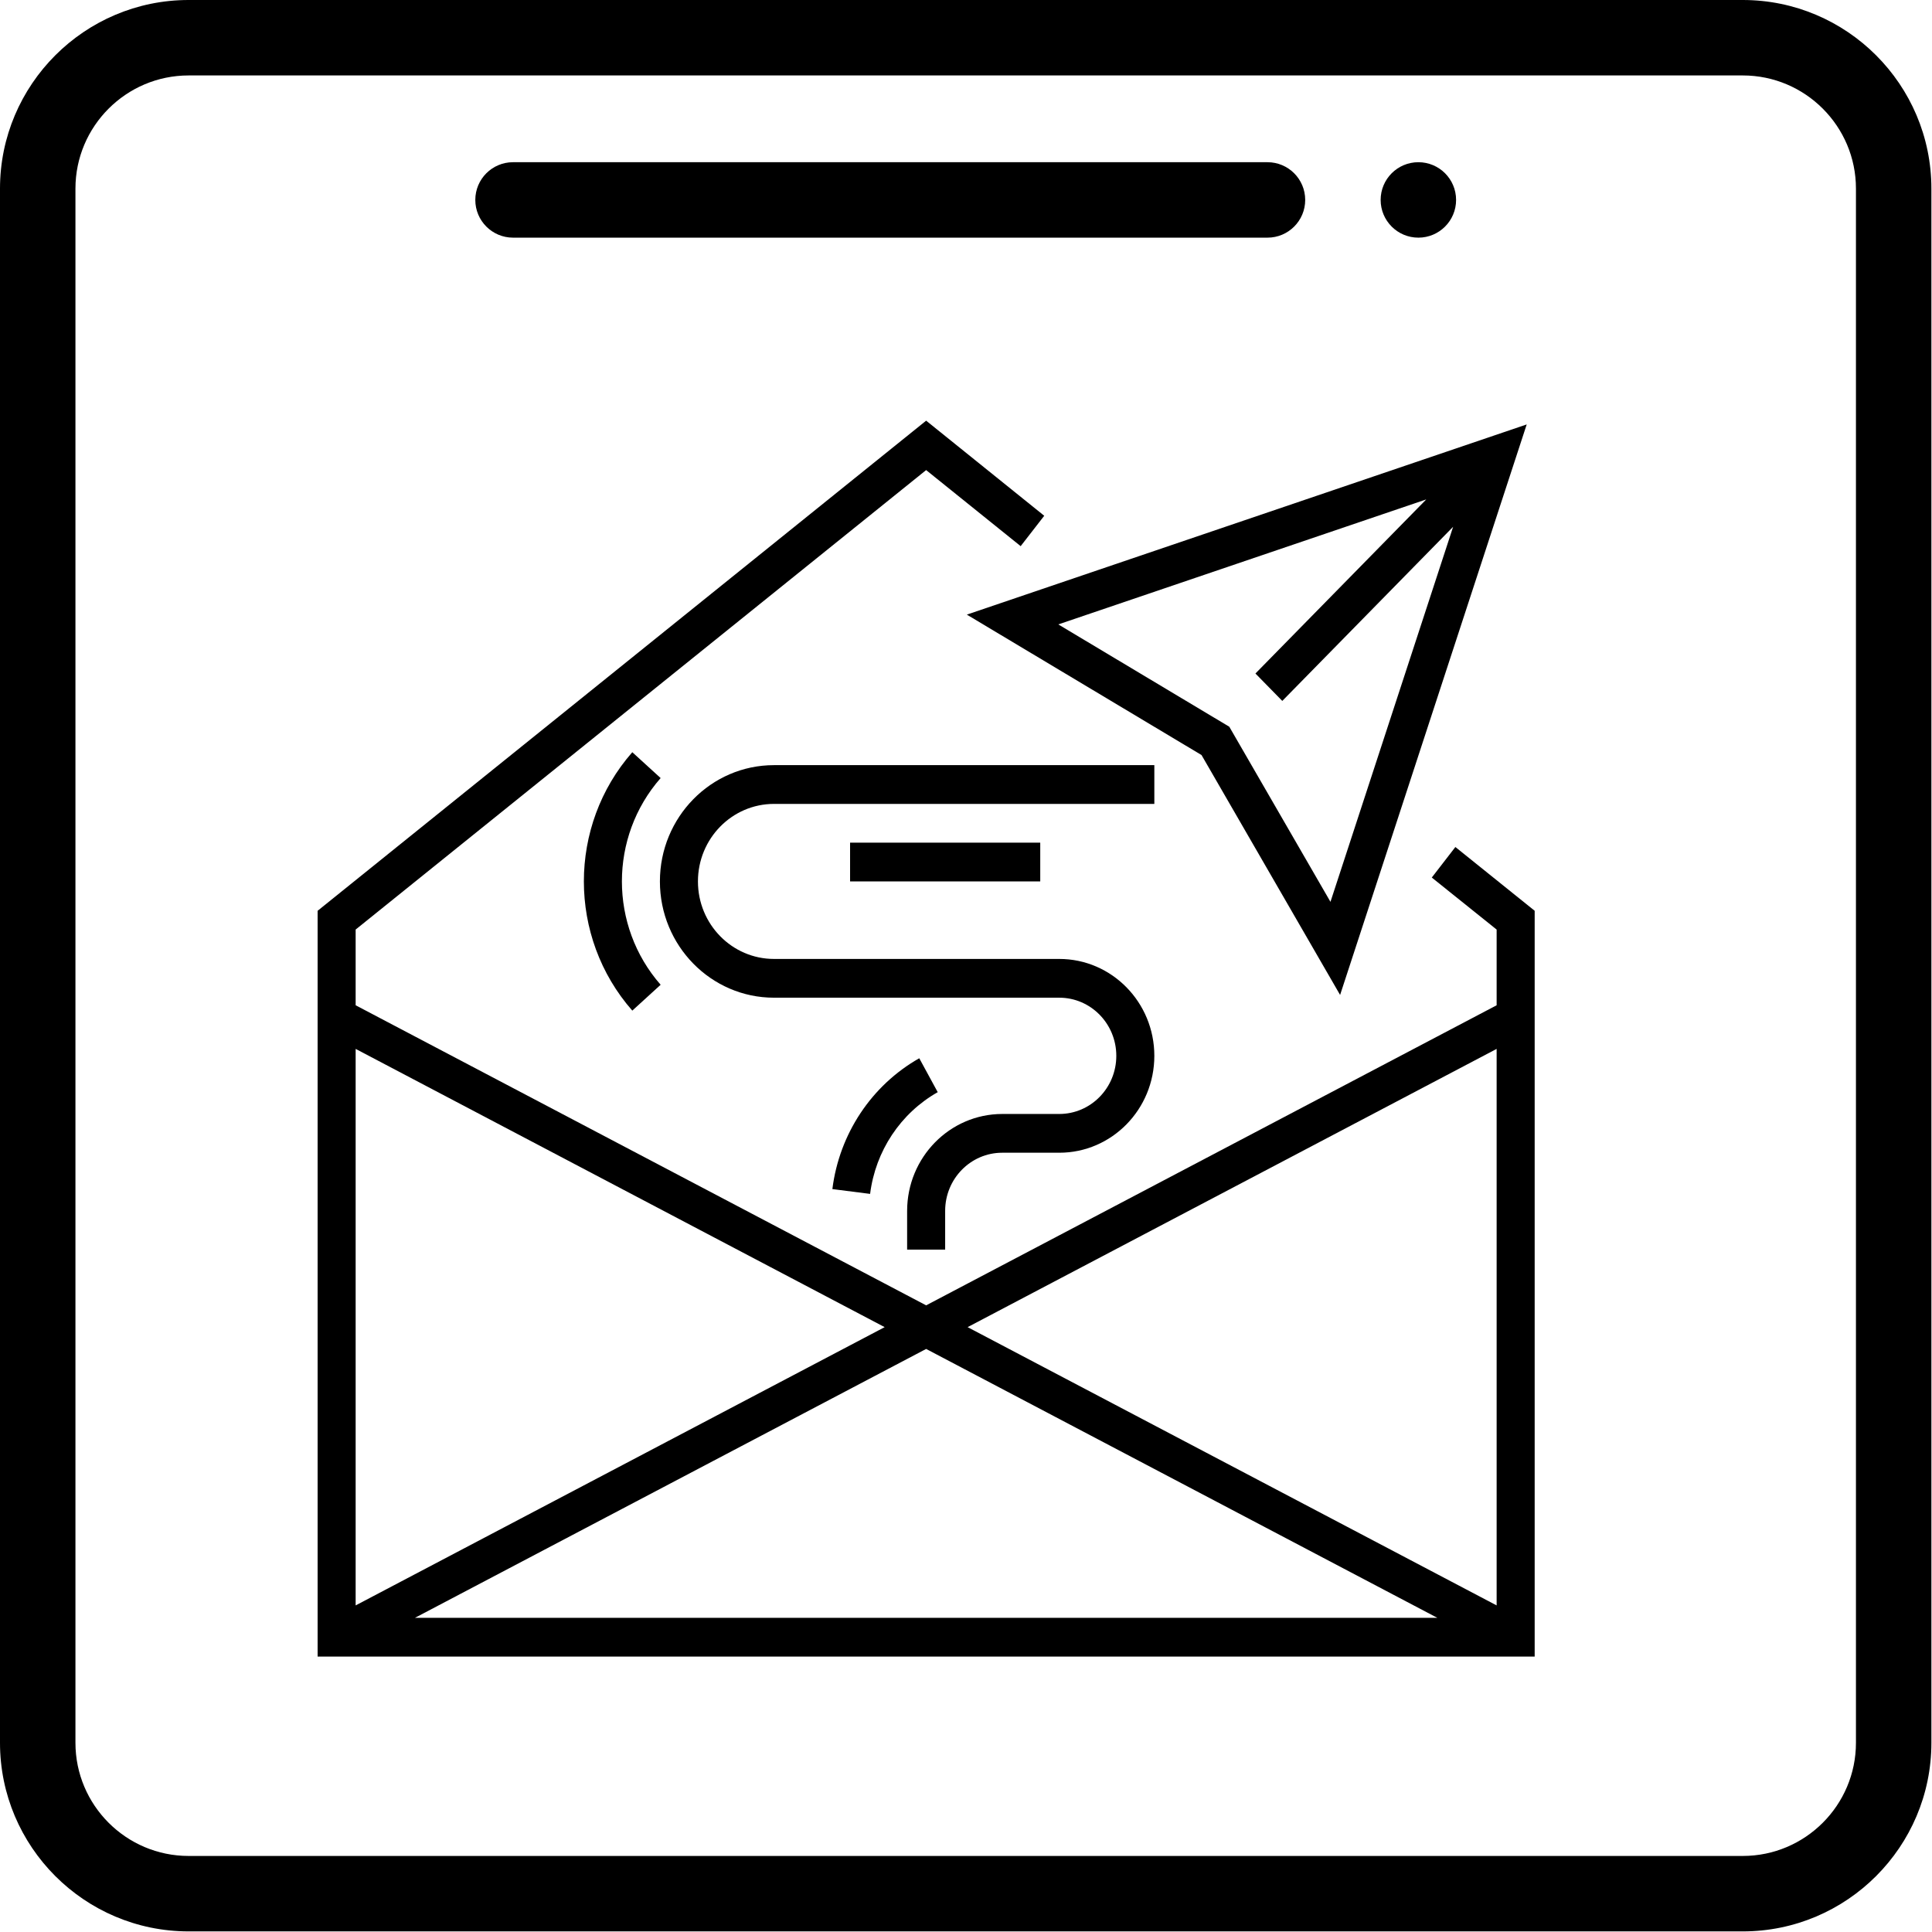 <?xml version="1.0" encoding="UTF-8" standalone="no"?><!DOCTYPE svg PUBLIC "-//W3C//DTD SVG 1.1//EN" "http://www.w3.org/Graphics/SVG/1.1/DTD/svg11.dtd"><svg width="100%" height="100%" viewBox="0 0 2134 2134" version="1.1" xmlns="http://www.w3.org/2000/svg" xmlns:xlink="http://www.w3.org/1999/xlink" xml:space="preserve" xmlns:serif="http://www.serif.com/" style="fill-rule:evenodd;clip-rule:evenodd;stroke-linejoin:round;stroke-miterlimit:2;"><path d="M1608.33,220.833c0,23.015 -18.652,41.667 -41.666,41.667c-23.015,0 -41.667,-18.652 -41.667,-41.667c0,-23.014 18.652,-41.666 41.667,-41.666c23.014,0 41.666,18.652 41.666,41.666Z" style="fill-rule:nonzero;"/><path d="M1925,0l-1716.67,0c-114.876,0 -208.333,93.457 -208.333,208.333l0,1716.67c0,114.876 93.457,208.333 208.333,208.333l1716.67,0c114.876,0 208.333,-93.457 208.333,-208.333l0,-1716.67c0,-114.876 -93.457,-208.333 -208.333,-208.333Zm125,1925c0,68.929 -56.071,125 -125,125l-1716.67,0c-68.929,0 -125,-56.071 -125,-125l0,-1716.67c0,-68.929 56.071,-125 125,-125l1716.67,0c68.929,0 125,56.071 125,125l0,1716.67Z" style="fill-rule:nonzero;"/><g><path d="M1043.98,1380.28l-42.009,0l0,-42.811c0.072,-59.074 47.045,-106.955 105.024,-107.028l63.014,0c34.8,0 63.015,-28.753 63.015,-64.217c0,-35.463 -28.215,-64.217 -63.015,-64.217l-315.072,0c-69.599,0 -126.029,-57.496 -126.029,-128.434c0,-70.927 56.43,-128.433 126.029,-128.433l420.096,0l0,42.811l-420.096,0c-46.399,0 -84.019,38.338 -84.019,85.622c0,47.296 37.62,85.623 84.019,85.623l315.072,0c57.999,0 105.024,47.922 105.024,107.028c0,59.116 -47.025,107.028 -105.024,107.028l-63.014,0c-34.8,0 -63.015,28.754 -63.015,64.217l0,42.811Z" style="fill-rule:nonzero;"/><path d="M961.08,1318.72l-41.681,-5.309c7.63,-60.977 43.261,-114.627 95.978,-144.509l20.389,37.46c-41.015,23.224 -68.737,64.938 -74.686,112.358Z" style="fill-rule:nonzero;"/><rect x="938.957" y="930.761" width="210.048" height="42.811" style="fill-rule:nonzero;"/><path d="M698.407,1116.28c-71.322,-81.254 -71.322,-204.159 0,-285.423l31.302,28.555c-57.045,65.001 -57.045,163.312 0,228.313l-31.302,28.555Z" style="fill-rule:nonzero;"/><path d="M1607.54,935.58l-26.051,33.718l71.63,57.465l0,83.615l-630.144,331.442l-630.144,-331.442l0,-83.636l630.144,-507.506l104.398,84.023l26.041,-33.561l-130.439,-105.042l-672.154,541.37l0,823.771l1344.31,0l0,-823.792l-87.588,-70.425Zm-1214.71,222.982l584.329,307.34l-584.329,307.361l0,-614.701Zm65.496,628.424l564.648,-297.003l564.647,297.003l-1129.3,0Zm1194.79,-13.723l-584.33,-307.361l584.33,-307.34l0,614.701Z" style="fill-rule:nonzero;"/><path d="M1327.15,833.986l153.065,264.979l206.119,-630.16l-618.421,210.074l259.237,155.107Zm89.209,-59.785l188.705,-192.347l-135.495,414.284l-111.753,-193.424l-188.868,-113.017l406.455,-138.07l-188.705,192.305l29.661,30.269Z" style="fill-rule:nonzero;"/></g><path d="M566.667,262.5l833.333,0c23.014,0 41.667,-18.652 41.667,-41.667c0,-23.014 -18.653,-41.666 -41.667,-41.666l-833.333,0c-23.015,0 -41.667,18.652 -41.667,41.666c0,23.015 18.652,41.667 41.667,41.667Z" style="fill-rule:nonzero;"/></svg>